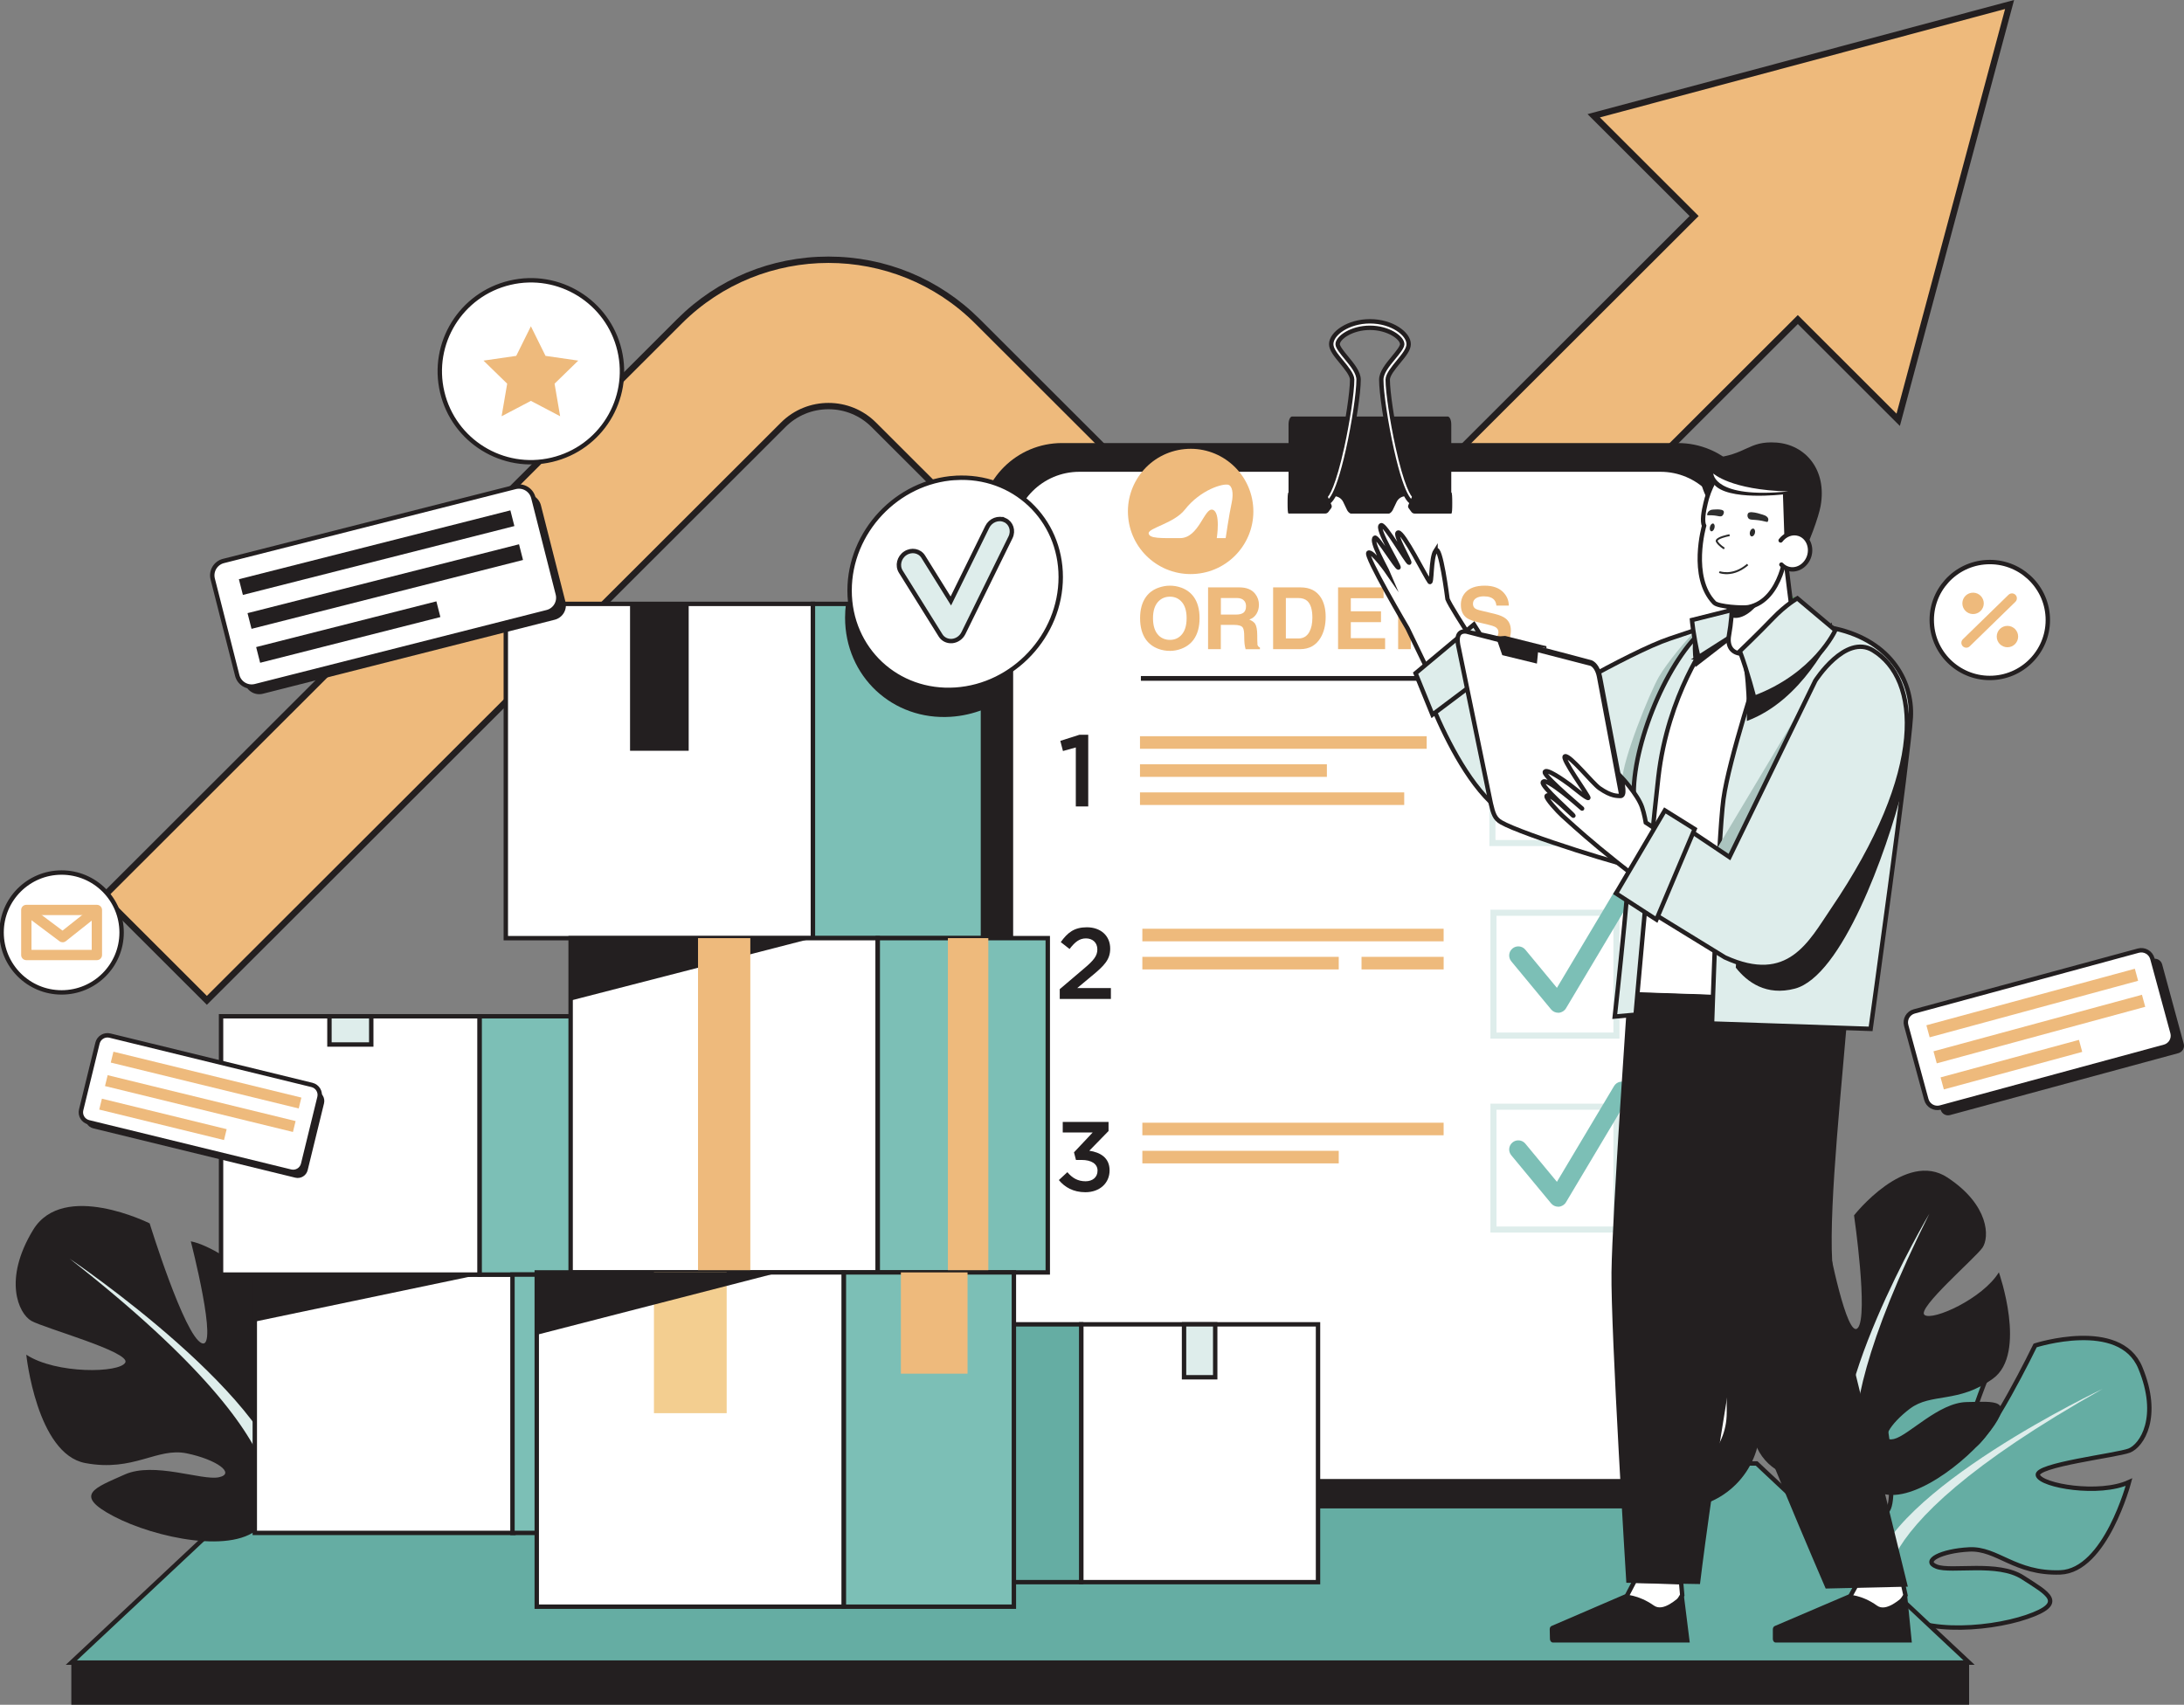 <svg xmlns="http://www.w3.org/2000/svg" width="497" height="388" viewBox="0 0 497 388" fill="none"><rect x="0" y="0" width="497" height="388" fill="#808080" stroke="none"/><g clip-path="url(#clip0_98_1196)"><path d="M23.491 204.124L154.646 73.115C163.682 64.088 175.721 59.112 188.537 59.112C201.352 59.112 213.391 64.081 222.428 73.115L281.688 132.306C284.437 135.051 288.092 136.558 291.986 136.558C295.881 136.558 299.543 135.044 302.285 132.306L385.522 49.166L362.677 26.347L457.315 1.021L431.96 95.549L409.114 72.731L325.877 155.871C316.826 164.911 304.787 169.895 291.986 169.895C279.186 169.895 267.147 164.919 258.095 155.871L198.835 96.68C196.086 93.934 192.431 92.427 188.537 92.427C184.642 92.427 180.979 93.941 178.238 96.68L47.084 227.681L23.491 204.116V204.124Z" fill="#EEBA7C"></path><path d="M456.285 2.05L431.583 94.151L409.115 71.709L325.363 155.364C316.449 164.267 304.591 169.171 291.987 169.171C279.382 169.171 267.524 164.267 258.61 155.364L199.35 96.172C196.369 93.195 192.453 91.703 188.537 91.703C184.62 91.703 180.704 93.195 177.723 96.172L47.077 226.66L24.514 204.124L155.161 73.629C164.364 64.436 176.454 59.843 188.537 59.843C200.619 59.843 212.709 64.436 221.913 73.629L281.173 132.82C284.154 135.797 288.07 137.29 291.987 137.29C295.903 137.29 299.819 135.797 302.8 132.82L386.552 49.166L364.076 26.723L456.285 2.05ZM458.337 0L455.908 0.652L363.699 25.325L361.27 25.977L363.047 27.752L384.492 49.173L301.77 131.799C299.159 134.407 295.685 135.841 291.979 135.841C288.273 135.841 284.799 134.407 282.188 131.799L222.928 72.607C213.754 63.444 201.533 58.395 188.522 58.395C175.511 58.395 163.291 63.444 154.116 72.607L23.491 203.095L22.469 204.116L23.491 205.138L46.054 227.674L47.077 228.696L48.099 227.674L178.746 97.186C181.357 94.579 184.831 93.144 188.537 93.144C192.243 93.144 195.717 94.579 198.328 97.186L257.588 156.378C266.777 165.556 278.997 170.613 291.994 170.613C304.99 170.613 317.211 165.556 326.4 156.378L409.122 73.752L430.567 95.173L432.344 96.948L432.997 94.521L457.685 2.427L458.337 0Z" fill="#231F20"></path><path d="M463.13 306.229C463.13 306.229 452.389 328.374 448.56 329.359C444.731 330.345 454.043 308.634 454.043 308.634C446.406 308.88 428.376 320.594 428.376 320.594C428.376 320.594 432.677 344.253 428.717 344.275C424.765 344.289 425.983 323.129 425.983 323.129C418.963 326.259 413.255 335.647 413.255 335.647C406.532 350.599 426.099 358.452 426.099 358.452L430.451 365.304C434.802 372.157 451.991 371.172 461.23 368.006C470.47 364.841 465.988 362.697 460.316 359.017C454.645 355.337 444.085 357.865 440.706 356.568C437.319 355.271 441.728 352.975 448.118 352.649C454.507 352.316 458.489 358.227 468.831 357.879C479.173 357.532 484.482 337.328 484.482 337.328C477.708 340.428 464.552 338.168 463.754 335.799C462.956 333.43 481.719 331.257 484.547 330.149C487.376 329.041 491.727 322.55 487.056 311.293C482.386 300.035 463.145 306.222 463.145 306.222L463.13 306.229Z" fill="#65ADA3" stroke="#231F20" stroke-miterlimit="10"></path><path d="M426.099 358.451C426.099 358.451 427.412 366.681 423.524 376.822L423.996 380.466C423.996 380.466 427.745 367.383 430.443 365.304C430.443 365.304 416.932 350.736 478.506 316.103C478.506 316.103 429.544 339.226 426.092 358.451H426.099Z" fill="#DEEDEB"></path><path d="M64.583 333.083L16.23 378.409H448.096L399.743 333.083H64.583Z" fill="#65ADA3" stroke="#231F20" stroke-miterlimit="10"></path><path d="M448.096 378.409H16.23V387.993H448.096V378.409Z" fill="#231F20"></path><path d="M381.822 100.838H241.675C231.357 100.838 222.992 109.192 222.992 119.498V324.651C222.992 334.957 231.357 343.311 241.675 343.311H381.822C392.14 343.311 400.505 334.957 400.505 324.651V119.498C400.505 109.192 392.14 100.838 381.822 100.838Z" fill="#231F20"></path><path d="M377.862 107.379H245.635C237.307 107.379 230.557 114.122 230.557 122.44V321.565C230.557 329.882 237.307 336.625 245.635 336.625H377.862C386.19 336.625 392.94 329.882 392.94 321.565V122.44C392.94 114.122 386.19 107.379 377.862 107.379Z" fill="white"></path><path d="M329.445 94.796H294.045C293.595 94.796 293.226 95.593 293.226 96.585V112.928H303.575C304.467 112.928 305.279 113.442 305.664 114.246L306.556 116.108C306.686 116.383 307.129 116.891 307.433 116.891H316.049C316.361 116.891 316.796 116.383 316.927 116.108L317.819 114.246C318.203 113.442 319.016 112.928 319.908 112.928H330.257V96.585C330.257 95.6 329.894 94.796 329.437 94.796H329.445Z" fill="#231F20"></path><path d="M318.073 101.693C316.796 95.89 315.796 89.175 315.796 86.407C315.796 85.306 317.094 83.734 318.24 82.336C319.487 80.822 320.56 79.518 320.56 78.33C320.56 75.925 316.709 73.129 311.749 73.129C306.788 73.129 302.937 75.925 302.937 78.33C302.937 79.518 304.01 80.822 305.258 82.336C306.404 83.727 307.702 85.306 307.702 86.407C307.702 89.175 306.701 95.89 305.424 101.693C303.517 110.342 301.987 112.921 301.457 113.073H299.071V114.536H301.457C302.168 114.536 304.054 114.536 306.773 102.381C308.115 96.375 309.167 89.363 309.167 86.415C309.167 84.792 307.753 83.075 306.389 81.416C305.461 80.286 304.402 79.004 304.402 78.345C304.402 76.874 307.557 74.607 311.749 74.607C315.941 74.607 319.095 76.874 319.095 78.345C319.095 79.004 318.037 80.286 317.108 81.416C315.745 83.075 314.331 84.792 314.331 86.415C314.331 89.363 315.382 96.375 316.724 102.381C319.444 114.536 321.329 114.536 322.04 114.536H324.426V113.073H322.062C321.518 112.921 319.98 110.342 318.073 101.693Z" fill="white" stroke="#231F20" stroke-miterlimit="10"></path><path d="M301.986 112.624C301.841 112.298 301.522 112.088 301.167 112.088H293.233C293.037 112.088 293.008 113.16 293.008 114.486C293.008 115.811 293.037 116.883 293.233 116.883H301.573C301.856 116.883 302.124 116.746 302.291 116.521L302.922 115.666C303.074 115.464 303.103 115.188 303.002 114.957L301.979 112.617L301.986 112.624Z" fill="#231F20"></path><path d="M330.264 112.088H322.33C321.974 112.088 321.655 112.298 321.51 112.624L320.487 114.964C320.386 115.196 320.415 115.471 320.567 115.674L321.198 116.529C321.365 116.753 321.633 116.891 321.916 116.891H330.257C330.452 116.891 330.481 115.819 330.481 114.493C330.481 113.167 330.452 112.095 330.257 112.095L330.264 112.088Z" fill="#231F20"></path><path d="M315.179 116.108L314.41 114.493C314.207 114.073 313.779 113.798 313.308 113.798H310.189C309.718 113.798 309.29 114.066 309.087 114.493L308.318 116.108C308.187 116.384 307.745 116.891 307.44 116.891H316.056C315.752 116.891 315.309 116.384 315.179 116.108Z" fill="#231F20"></path><path d="M343.181 153.864H259.625V154.944H343.181V153.864Z" fill="#231F20"></path><path d="M268.799 133.747C267.972 133.45 267.124 133.298 266.232 133.298C265.34 133.298 264.477 133.458 263.621 133.769C262.424 134.197 261.474 134.892 260.778 135.863C259.893 137.087 259.443 138.702 259.443 140.702C259.443 142.701 259.893 144.346 260.792 145.599C261.489 146.548 262.439 147.25 263.635 147.692C264.462 147.989 265.325 148.141 266.232 148.141C267.138 148.141 267.951 147.982 268.799 147.671C269.996 147.221 270.946 146.519 271.642 145.555C272.527 144.309 272.977 142.694 272.977 140.695C272.977 138.695 272.534 137.058 271.642 135.834C270.946 134.878 269.996 134.182 268.799 133.74V133.747ZM268.719 144.65C268.052 145.309 267.218 145.635 266.232 145.635C265.245 145.635 264.368 145.309 263.693 144.65C262.816 143.788 262.381 142.469 262.381 140.702C262.381 138.934 262.823 137.645 263.715 136.783C264.397 136.131 265.238 135.805 266.232 135.805C267.225 135.805 268.052 136.131 268.719 136.783C269.597 137.63 270.032 138.941 270.032 140.702C270.032 142.462 269.597 143.788 268.719 144.65Z" fill="#EEBA7C"></path><path d="M286.154 146.591C286.118 146.214 286.104 145.541 286.104 144.57C286.104 143.36 285.944 142.498 285.632 141.991C285.407 141.629 284.965 141.303 284.298 141.006C284.987 140.774 285.524 140.354 285.908 139.746C286.292 139.137 286.488 138.434 286.488 137.637C286.488 136.725 286.213 135.906 285.661 135.189C284.885 134.189 283.689 133.689 282.05 133.689H274.913V147.75H277.814V142.223H280.831C281.868 142.223 282.528 142.426 282.811 142.839C283.036 143.15 283.145 143.838 283.145 144.896C283.145 145.628 283.174 146.2 283.224 146.606C283.275 147.011 283.355 147.395 283.457 147.757H286.713V147.366C286.365 147.236 286.169 146.982 286.133 146.606L286.154 146.591ZM283.007 139.42C282.637 139.724 282.064 139.876 281.288 139.876H277.829V136.109H281.477C282.245 136.109 282.811 136.326 283.159 136.761C283.42 137.072 283.551 137.471 283.551 137.956C283.551 138.63 283.37 139.123 283 139.427L283.007 139.42Z" fill="#EEBA7C"></path><path d="M295.945 133.689H289.715V147.75H295.836C297.917 147.75 299.469 146.895 300.499 145.186C301.283 143.882 301.674 142.281 301.674 140.383C301.674 138.637 301.319 137.188 300.601 136.029C299.615 134.465 298.07 133.689 295.945 133.689ZM297.968 143.824C297.417 144.816 296.59 145.316 295.481 145.316H292.616V136.109H295.437C296.322 136.109 297.018 136.341 297.511 136.797C298.273 137.507 298.65 138.768 298.65 140.571C298.65 141.919 298.418 142.998 297.961 143.824H297.968Z" fill="#EEBA7C"></path><path d="M307.397 141.6H314.265V139.13H307.397V136.152H314.853V133.689H304.496V147.743H315.201V145.244H307.397V141.6Z" fill="#EEBA7C"></path><path d="M329.408 146.591C329.372 146.214 329.358 145.541 329.358 144.57C329.358 143.36 329.198 142.498 328.886 141.991C328.661 141.629 328.219 141.303 327.552 141.006C328.241 140.774 328.777 140.354 329.162 139.746C329.546 139.137 329.742 138.434 329.742 137.637C329.742 136.725 329.466 135.906 328.915 135.189C328.139 134.189 326.943 133.689 325.303 133.689H318.167V147.75H321.068V142.223H324.085C325.122 142.223 325.782 142.426 326.065 142.839C326.29 143.15 326.399 143.838 326.399 144.896C326.399 145.628 326.428 146.2 326.478 146.606C326.529 147.011 326.609 147.395 326.71 147.757H329.967V147.366C329.619 147.236 329.423 146.982 329.387 146.606L329.408 146.591ZM326.261 139.42C325.891 139.724 325.318 139.876 324.542 139.876H321.082V136.109H324.731C325.499 136.109 326.065 136.326 326.413 136.761C326.674 137.072 326.805 137.471 326.805 137.956C326.805 138.63 326.623 139.123 326.254 139.427L326.261 139.42Z" fill="#EEBA7C"></path><path d="M342.709 140.832C342.158 140.376 341.302 139.999 340.134 139.717L336.69 138.891C336.233 138.775 335.899 138.644 335.703 138.5C335.362 138.253 335.195 137.891 335.195 137.406C335.195 136.833 335.464 136.392 336.001 136.087C336.45 135.848 337.001 135.725 337.669 135.725C338.778 135.725 339.569 136 340.04 136.551C340.301 136.848 340.468 137.283 340.526 137.84H343.347C343.347 136.732 342.97 135.761 342.209 134.921C341.23 133.834 339.786 133.298 337.864 133.298C335.848 133.298 334.376 133.827 333.448 134.878C332.78 135.638 332.44 136.558 332.44 137.645C332.44 139.028 332.904 140.043 333.839 140.687C334.39 141.064 335.413 141.419 336.914 141.759L338.445 142.114C339.344 142.324 339.96 142.527 340.294 142.723C340.758 142.998 340.99 143.382 340.99 143.867C340.99 144.548 340.671 145.041 340.033 145.338C339.562 145.563 338.902 145.671 338.053 145.671C336.914 145.671 336.095 145.389 335.58 144.831C335.239 144.447 335.072 143.969 335.072 143.397H332.251C332.251 144.614 332.614 145.628 333.332 146.439C334.347 147.576 335.986 148.141 338.256 148.141C339.982 148.141 341.367 147.707 342.412 146.83C343.347 146.048 343.819 144.94 343.819 143.52C343.819 142.353 343.449 141.455 342.709 140.832Z" fill="#EEBA7C"></path><path d="M338.931 192.569H368.303V163.231H338.931V192.569ZM340.316 164.615H366.918V191.186H340.316V164.615Z" fill="#DEEDEB"></path><path d="M369.92 158.493C368.934 157.907 367.665 158.233 367.077 159.211L354.073 181.008L346.886 172.322C346.154 171.439 344.848 171.315 343.963 172.047C343.079 172.779 342.955 174.083 343.688 174.966L352.753 185.919C353.152 186.398 353.74 186.673 354.349 186.673C354.4 186.673 354.458 186.673 354.509 186.673C355.183 186.622 355.785 186.245 356.133 185.666L370.645 161.34C371.233 160.355 370.907 159.087 369.927 158.501L369.92 158.493Z" fill="#99B1DA"></path><path d="M324.664 167.563H259.421V170.424H324.664V167.563Z" fill="#EEBA7C"></path><path d="M319.551 180.349H259.421V183.21H319.551V180.349Z" fill="#EEBA7C"></path><path d="M301.95 173.952H259.421V176.814H301.95V173.952Z" fill="#EEBA7C"></path><path d="M241.29 168.621L241.892 170.931L244.815 170.12V183.543H247.643V167.23H245.649L241.29 168.621Z" fill="#231F20"></path><path d="M339.163 236.389H368.536V207.051H339.163V236.389ZM340.548 208.434H367.151V235.005H340.548V208.434Z" fill="#DEEDEB"></path><path d="M370.146 202.32C369.159 201.733 367.89 202.059 367.303 203.037L354.299 224.835L347.112 216.149C346.379 215.265 345.074 215.142 344.189 215.874C343.304 216.605 343.181 217.909 343.913 218.793L352.979 229.746C353.378 230.224 353.965 230.5 354.575 230.5C354.625 230.5 354.683 230.5 354.734 230.5C355.409 230.449 356.011 230.072 356.359 229.493L370.871 205.167C371.458 204.182 371.132 202.914 370.153 202.327L370.146 202.32Z" fill="#7CBFB6"></path><path d="M248.456 222.125C251.285 219.778 252.641 218.424 252.641 215.895C252.641 212.976 250.48 211.049 247.325 211.049C244.453 211.049 242.93 212.266 241.392 214.425L243.394 215.99C244.634 214.381 245.649 213.577 247.122 213.577C248.594 213.577 249.718 214.497 249.718 216.084C249.718 217.533 248.913 218.568 246.701 220.423L241.16 225.132V227.363H252.8V224.878H245.142L248.456 222.118V222.125Z" fill="#231F20"></path><path d="M328.517 211.382H259.959V214.244H328.517V211.382Z" fill="#EEBA7C"></path><path d="M328.525 217.779H309.835V220.64H328.525V217.779Z" fill="#EEBA7C"></path><path d="M304.649 217.779H259.959V220.64H304.649V217.779Z" fill="#EEBA7C"></path><path d="M339.163 280.534H368.536V251.196H339.163V280.534ZM340.548 252.579H367.151V279.151H340.548V252.579Z" fill="#DEEDEB"></path><path d="M370.146 246.465C369.159 245.879 367.89 246.205 367.303 247.182L354.299 268.98L347.112 260.294C346.379 259.41 345.074 259.287 344.189 260.019C343.304 260.751 343.181 262.055 343.913 262.938L352.979 273.891C353.378 274.369 353.965 274.645 354.575 274.645C354.625 274.645 354.683 274.645 354.734 274.645C355.409 274.594 356.011 274.217 356.359 273.638L370.871 249.312C371.458 248.327 371.132 247.059 370.153 246.473L370.146 246.465Z" fill="#7CBFB6"></path><path d="M328.517 255.528H259.959V258.389H328.517V255.528Z" fill="#EEBA7C"></path><path d="M304.649 261.924H259.959V264.785H304.649V261.924Z" fill="#EEBA7C"></path><path d="M247.876 261.917L252.264 257.418V255.346H241.842V257.751H248.659L244.402 262.272L244.852 264.003H246.135C248.34 264.003 249.762 264.88 249.762 266.43C249.762 267.98 248.594 268.857 247.035 268.857C245.28 268.857 244.018 268.118 242.893 266.785L240.957 268.581C242.284 270.197 244.242 271.349 246.991 271.349C250.255 271.349 252.503 269.277 252.503 266.379C252.503 263.482 250.364 262.265 247.869 261.902L247.876 261.917Z" fill="#231F20"></path><path d="M434.679 320.587C439.473 316.972 445.674 319.478 453.535 313.77C461.39 308.069 454.87 289.575 454.87 289.575C451.236 295.544 439.828 300.702 437.957 299.282C436.086 297.862 449.525 286.315 451.142 283.968C452.752 281.621 452.723 274.29 443.164 267.995C433.606 261.7 421.915 276.615 421.915 276.615C421.915 276.615 425.229 299.463 422.77 302.245C420.312 305.026 416.12 283.258 416.12 283.258C410.311 287.459 402.471 306.033 402.471 306.033C402.471 306.033 418.267 322.166 415.206 324.252C412.138 326.346 401.948 309.257 401.948 309.257C398.141 315.378 398.648 325.672 398.648 325.672C401.296 340.827 420.638 336.647 420.638 336.647L427.63 339.689C434.621 342.732 447.458 332.931 452.97 325.614C458.482 318.298 453.869 318.993 447.523 319.109C441.177 319.232 434.302 326.737 430.995 327.512C427.688 328.287 429.9 324.187 434.686 320.572L434.679 320.587Z" fill="#231F20"></path><path d="M420.638 336.661C420.638 336.661 425.99 342.37 428.311 352.287L430.596 354.873C430.596 354.873 426.621 342.732 427.622 339.704C427.622 339.704 409.455 335.48 439.059 276.224C439.059 276.224 413.19 319.913 420.631 336.668L420.638 336.661Z" fill="#DEEDEB"></path><path d="M372.017 359.763L370.298 363.045L369 364.645L377.957 371.049L382.816 363.052L382.555 360.132L372.017 359.763Z" fill="white" stroke="#231F20" stroke-miterlimit="10"></path><path d="M382.708 363.008C381.721 363.82 378.523 366.949 376.376 365.428C372.75 362.871 369.66 362.929 369.66 362.929L353.096 370.064C352.827 370.173 352.653 370.477 352.66 370.825L352.711 373.041C352.718 373.483 353.023 373.838 353.386 373.838H384.528L383.208 363.284C383.172 362.994 382.896 362.842 382.7 363.008H382.708Z" fill="#231F20"></path><path d="M422.966 359.806L421.175 363.073L419.848 364.674L428.587 371.056L433.62 363.081L432.605 358.452L422.966 359.806Z" fill="white" stroke="#231F20" stroke-miterlimit="10"></path><path d="M433.519 363.037C432.518 363.848 429.262 366.963 427.158 365.449C423.619 362.899 420.544 362.957 420.544 362.957L403.885 370.078C403.617 370.187 403.436 370.491 403.436 370.832V373.041C403.436 373.483 403.718 373.838 404.081 373.838H435.064L434.019 363.312C433.99 363.023 433.722 362.87 433.519 363.037Z" fill="#231F20"></path><path d="M366.716 289.546C366.534 302.868 370.095 360.241 370.095 360.241L386.856 360.531C386.856 360.531 398.54 262.583 415.83 229.058L370.443 225.747C370.443 225.747 366.904 276.057 366.716 289.553V289.546Z" fill="#231F20"></path><path d="M416.939 287.054C416.185 273.522 419.303 245.669 420.703 227.428L372.452 225.733C372.452 225.733 373.953 237.975 376.854 251.341C380.038 266.039 384.295 282.092 389.445 296.949C397.321 319.66 415.46 361.552 415.46 361.552L434.157 361.125L418.535 297.551C417.672 294.124 417.142 290.611 416.946 287.061L416.939 287.054Z" fill="#231F20"></path><path d="M326.675 125.33C325.551 127.068 325.913 133.182 325.326 132.429C324.47 131.328 319.357 121.034 318.189 121.201C317.022 121.36 321.134 128.104 320.67 128.075C320.205 128.046 315.15 119.194 314.295 119.542C312.931 120.092 318.661 129.068 318.24 129.184C317.812 129.299 313.439 122.041 312.88 122.381C311.778 123.055 315.339 129.126 315.912 130.48C315.912 130.48 312.322 125.272 311.415 125.801C310.487 126.351 320.307 142.998 320.307 142.998C320.307 142.998 326.617 156.255 329.946 162.441L340.759 154.292C340.759 154.292 330.323 138.768 329.402 136.341C329.402 136.341 327.799 123.598 326.675 125.337V125.33Z" fill="white" stroke="#231F20" stroke-miterlimit="10"></path><path d="M347.699 162.093L334.891 142.824L323.026 152.937C323.026 152.937 334.587 188.723 349.571 187.093C364.554 185.47 386.972 170.685 386.972 170.685L395.987 139.912C395.987 139.912 389.285 142.252 379.973 145.352C370.661 148.46 347.699 162.086 347.699 162.086V162.093Z" fill="#DEEDEB" stroke="#231F20" stroke-miterlimit="10"></path><path d="M322.135 153.227L325.971 162.651L341.151 151.242L335.414 142.136L322.135 153.227Z" fill="#DEEDEB" stroke="#231F20" stroke-miterlimit="10"></path><path d="M391.831 141.354C390.315 141.875 388.429 142.52 386.268 143.252C383.947 145.2 379.197 151.097 377.5 154.045C375.317 157.841 369.181 173.119 369.188 177.531L371.451 181.406C379.081 177.451 386.972 170.692 386.972 170.692L394.434 145.215L392.041 145.447L391.831 141.354Z" fill="#ABC4BF"></path><path d="M413.806 142.114L407.482 137.652L407.533 138.007L399.613 146.323L394.253 146.569V141.926L389.641 143.512C388.19 143.693 383.447 149.778 381.264 153.183C378.9 156.87 375.868 165.585 375.658 169.982L370.443 225.74L420.703 227.42C420.703 227.42 432.909 180.761 432.22 163.462C431.771 152.227 413.813 142.114 413.813 142.114H413.806Z" fill="white"></path><path d="M371.778 180.537C371.778 193.033 367.463 231.369 367.463 231.369L372.206 230.941C372.206 230.941 375.223 195.836 377.384 176.879C379.538 157.921 388.814 145.649 388.814 145.649L389.032 142.201C380.409 148.235 371.778 168.048 371.778 180.537Z" fill="#DEEDEB" stroke="#231F20" stroke-miterlimit="10"></path><path d="M416.359 142.802C411.282 147.417 400.505 151.416 400.505 151.416C400.505 151.416 393.419 172.829 392.194 181.899C390.961 190.968 389.604 232.948 389.604 232.948L425.686 234.172C425.686 234.172 434.374 171.714 434.831 163.26C435.295 154.806 429.907 145.265 416.359 142.81V142.802Z" fill="#DEEDEB" stroke="#231F20" stroke-miterlimit="10"></path><path d="M417.172 167.186C413.734 174.546 402.449 195.148 395.951 206.608C395.603 211.527 395.277 216.228 395.001 220.227C397.641 223.581 401.963 226.718 408.44 225.015C419.116 222.212 429.298 194.069 433.062 179.095C433.548 175.256 433.961 171.822 434.273 169.084C432.554 160.818 421.096 158.783 417.172 167.186Z" fill="#231F20"></path><path d="M425.345 148.17C419.862 147.033 413.77 154.603 413.77 154.603L388.677 196.561L387.219 213.519C401.071 221.321 406.982 212.034 412.61 205.464C422.016 194.489 427.862 184.789 430.959 176.582C431.851 170.026 432.373 164.259 432.213 160.377C432.032 155.929 428.942 151.669 425.345 148.17Z" fill="#ABC4BF"></path><path d="M364.598 154.089C364.242 152.191 363.387 150.8 362.27 150.3C362.27 150.3 342.877 145.056 336.168 143.723C334.108 143.31 332.933 144.983 333.608 148.084L340.36 182.363C340.817 184.623 341.81 186.303 343.101 186.991L369.957 195.75C372.655 196.235 372.177 193.989 372.003 193.098L364.598 154.089Z" fill="#231F20"></path><path d="M362.103 151.075L333.637 143.723C331.331 143.534 331.541 145.773 331.983 147.569L339.258 182.877C339.802 185.246 340.186 186.325 341.586 187.144C346.481 189.99 372.141 197.894 372.003 197.191L363.887 153.98C363.604 152.531 362.952 151.474 362.103 151.068V151.075Z" fill="white" stroke="#231F20" stroke-miterlimit="10"></path><path d="M373.671 183.71C372.662 180.776 368.927 176.821 368.927 176.821C369.196 178.306 369.994 181.312 368.659 181.167C368.05 181.102 366.773 181.334 363.974 179.385C362.436 178.313 357.352 171.945 356.177 172.127C355.003 172.315 361.74 181.37 361.45 181.609C361.16 181.848 358.273 179.385 357.236 178.61C355.931 177.639 351.71 174.655 351.536 175.749C351.369 176.842 361.863 185.521 359.753 183.804C359.615 183.688 351.681 176.589 351.086 178.038C350.687 179.001 357.911 185.238 358.056 185.644C358.201 186.042 352.471 180.001 351.949 181.182C351.724 181.696 354.531 184.76 355.561 185.673C357.36 187.267 366.824 196.286 383.614 207.775L388.676 196.561L374.526 187.216C374.526 187.216 374.2 185.253 373.671 183.71Z" fill="white" stroke="#231F20" stroke-miterlimit="10"></path><path d="M426.237 148.026C419.942 144.179 413.096 154.944 413.096 154.944L393.565 195.069L378.777 185.159L368.377 203.066L392.528 217.902C407.091 224.566 412.052 214.475 416.998 207.195C438.828 175.097 436.891 154.531 426.237 148.026Z" fill="#DEEDEB" stroke="#231F20" stroke-miterlimit="10"></path><path d="M367.746 203.334L376.942 209.296L385.645 188.687L378.864 184.449L367.746 203.334Z" fill="#DEEDEB" stroke="#231F20" stroke-miterlimit="10"></path><path d="M394 139.985L392.637 142.143C396.132 147.758 408.425 142.397 409.013 136.181C403.784 133.929 394.007 139.985 394.007 139.985H394Z" fill="#57935E"></path><path d="M406.387 138.007L395.937 148.207C397.764 153.104 397.518 164.1 397.518 164.1C410.304 159.341 416.671 144.845 417.651 143.447C416.004 142.484 406.329 137.659 406.329 137.659L406.387 138.014V138.007Z" fill="#231F20"></path><path d="M385.84 151.821L393.521 145.881L394.391 139.97C392.048 140.397 388.219 141.274 385.086 141.832C385.739 143.788 384.578 148.38 385.84 151.821Z" fill="#231F20"></path><path d="M386.486 149.605L393.811 144.94L394.384 138.775L385.035 141.115C385.035 141.115 385.289 144.367 386.493 149.605H386.486Z" fill="#DEEDEB" stroke="#231F20" stroke-miterlimit="10"></path><path d="M392.999 133.755C392.999 133.755 392.991 133.762 392.97 133.784C393.47 133.711 393.891 133.632 394.166 133.595C394.268 132.871 394.435 139.231 393.463 144.541C392.448 150.105 399.026 149.996 402.514 145.352L407.787 139.014C407.787 139.014 406.604 130.14 406.314 126.677L392.999 133.747V133.755Z" fill="white" stroke="#231F20" stroke-miterlimit="10"></path><path d="M394.058 140.47C395.196 140.977 399.301 140.919 403.624 131.56C398.264 132.958 395.892 135.551 394.21 136.145C394.246 137.319 394.232 138.84 394.058 140.47Z" fill="#231F20"></path><path d="M402.681 104.814C395.32 103.605 390.7 105.85 388.415 113.406C388.299 113.79 388.212 114.181 388.118 114.565C387.668 116.398 387.306 118.636 387.792 119.672C387.792 119.672 384.441 131.328 390.105 137.188C390.99 138.108 396.72 138.441 397.894 138.195C405.684 136.58 406.576 124.765 406.576 124.765C406.8 124.105 410.47 123.859 410.681 123.178C412.697 116.644 411.689 106.292 402.696 104.807L402.681 104.814Z" fill="white" stroke="#231F20" stroke-miterlimit="10"></path><path d="M391.339 130.002L391.172 130.401C391.223 130.422 391.781 130.64 392.666 130.676C393.913 130.727 395.799 130.408 397.844 128.655L397.561 128.329C394.276 131.147 391.36 130.009 391.331 130.002H391.339Z" fill="#2B2B2B"></path><path d="M401.695 117.34C401.565 117.274 398.41 116.115 397.83 116.789C397.597 117.057 397.605 117.571 397.83 117.905C398.214 118.47 399.004 118.158 400.919 118.528C401.818 118.702 402.181 118.875 402.261 118.745C402.391 118.52 402.689 117.854 401.702 117.347L401.695 117.34Z" fill="#2F2F2F"></path><path d="M389.467 116.028C388.604 116.275 388.459 116.992 388.488 117.209C388.509 117.332 388.821 117.26 389.525 117.282C391.026 117.34 391.527 117.76 391.962 117.354C392.216 117.115 392.361 116.666 392.266 116.391C392.027 115.695 389.576 116 389.46 116.028H389.467Z" fill="#2F2F2F"></path><path d="M399.019 120.317C398.707 120.237 398.352 120.563 398.228 121.049C398.098 121.534 398.25 121.998 398.562 122.077C398.874 122.157 399.229 121.831 399.353 121.346C399.483 120.86 399.331 120.397 399.019 120.317Z" fill="#2B2B2B"></path><path d="M389.866 119.158C389.583 119.085 389.249 119.419 389.126 119.904C389.003 120.389 389.126 120.838 389.409 120.918C389.692 120.991 390.025 120.657 390.148 120.172C390.279 119.687 390.148 119.238 389.866 119.158Z" fill="#2B2B2B"></path><path d="M404.204 100.729C397.757 100.287 397.604 103.532 389.489 104.293C383.991 104.807 388.415 113.413 388.415 113.413C388.851 111.559 390.026 110.197 390.026 110.197C393.05 114.065 405.734 112.529 405.734 112.529L406.119 123.99L406.692 127.054L406.402 127.764C407.011 129.292 408.476 129.56 409.281 128.126C411.798 123.627 413.894 117.448 414.3 115.203C415.815 106.872 410.811 101.185 404.211 100.729H404.204Z" fill="#231F20"></path><path d="M406.938 111.849C393.775 111.508 389.888 107.763 389.888 107.763C389.888 107.763 389.975 113.536 406.938 111.849Z" fill="white"></path><path d="M405.386 128.503C405.785 128.923 406.278 129.249 406.851 129.43C408.824 130.06 410.992 128.8 411.696 126.612C412.392 124.424 411.355 122.142 409.382 121.512C407.852 121.027 406.206 121.671 405.212 123.004" fill="white"></path><path d="M405.386 128.503C405.785 128.923 406.278 129.249 406.851 129.43C408.824 130.06 410.992 128.8 411.696 126.612C412.392 124.424 411.355 122.142 409.382 121.512C407.852 121.027 406.206 121.671 405.212 123.004" stroke="#231F20" stroke-linecap="round" stroke-linejoin="round"></path><path d="M393.638 122.012L393.558 121.592C393.108 121.679 390.845 122.135 390.497 122.881C390.417 123.048 390.425 123.222 390.519 123.381C391.019 124.265 392.231 124.997 392.281 125.025L392.499 124.656C392.499 124.656 391.331 123.953 390.889 123.171C390.86 123.128 390.867 123.099 390.889 123.062C391.077 122.657 392.615 122.2 393.645 122.012H393.638Z" fill="#2B2B2B"></path><path opacity="0.3" d="M393.557 118.723C393.05 118.658 392.738 118.803 392.542 118.6C392.542 118.6 392.665 118.839 392.803 118.854C392.941 118.868 393.282 118.868 393.528 118.897C393.775 118.926 394.109 119.02 394.254 119.035C394.399 119.049 394.602 118.854 394.602 118.854C394.333 118.999 394.072 118.788 393.557 118.73V118.723Z" fill="white"></path><path d="M403.384 140.789C400.346 143.969 395.929 148.207 395.929 148.207C397.756 153.104 399.2 158.834 399.2 158.834C413.052 153.683 417.65 143.447 417.65 143.447L409.012 136.181C409.012 136.181 406.43 137.608 403.384 140.789Z" fill="#DEEDEB" stroke="#231F20" stroke-miterlimit="10"></path><path d="M341.862 149.112L349.745 151.032L350.115 147.359L340.411 144.903L341.862 149.112Z" fill="#231F20"></path><path d="M349.542 146.946L351.914 147.569L351.906 147.091L349.542 146.946Z" fill="#231F20"></path><path d="M340.396 144.903L350.115 147.359L351.906 147.091L342.521 144.737L340.396 144.903Z" fill="#231F20"></path><path d="M299.934 301.419H246.048V360.096H299.934V301.419Z" fill="white" stroke="#231F20" stroke-miterlimit="10"></path><path d="M246.041 301.419H216.204V360.096H246.041V301.419Z" fill="#65ADA3" stroke="#231F20" stroke-miterlimit="10"></path><path d="M276.537 301.419H269.444V313.466H276.537V301.419Z" fill="#DEEDEB" stroke="#231F20" stroke-miterlimit="10"></path><path d="M71.161 302.723C71.161 302.723 68.971 325.658 64.728 324.991C60.478 324.317 69.014 299.608 69.014 299.608C69.014 299.608 51.586 284.048 43.42 282.526C43.42 282.526 49.838 307.388 45.886 305.693C41.933 303.998 34.057 278.441 34.057 278.441C34.057 278.441 14.41 268.618 7.527 279.94C0.645 291.263 4.249 298.956 7.107 300.615C9.957 302.267 29.764 307.7 28.509 310.112C27.254 312.524 12.749 312.778 5.983 308.33C5.983 308.33 8.34 330.91 19.392 332.989C30.453 335.068 35.703 329.374 42.513 330.786C49.324 332.199 53.675 335.394 49.824 336.22C45.973 337.053 35.051 332.597 28.349 335.611C21.648 338.632 16.477 340.189 25.876 345.115C35.275 350.041 53.581 353.939 59.39 347.296L65.199 340.653C65.199 340.653 87.522 335.444 82.772 318.269C82.772 318.269 78.189 307.243 71.168 302.723H71.161Z" fill="#231F20"></path><path d="M15.89 286.511C76.31 333.88 59.39 347.296 59.39 347.296C61.95 349.976 65.2 340.653 65.2 340.653C64.67 319.428 15.897 286.511 15.897 286.511H15.89Z" fill="#DEEDEB"></path><path d="M116.845 290.096H57.983V348.889H116.845V290.096Z" fill="white" stroke="#231F20" stroke-miterlimit="10"></path><path d="M109.164 231.303H50.303V290.096H109.164V231.303Z" fill="white" stroke="#231F20" stroke-miterlimit="10"></path><path d="M84.484 231.303H74.969V237.729H84.484V231.303Z" fill="#DEEDEB" stroke="#231F20" stroke-miterlimit="10"></path><path d="M57.983 300.803L109.157 290.096H57.983V300.803Z" fill="#231F20"></path><path d="M131.655 231.303H109.157V290.096H131.655V231.303Z" fill="#7CBFB6" stroke="#231F20" stroke-miterlimit="10"></path><path d="M139.117 290.096H116.62V348.889H139.117V290.096Z" fill="#7CBFB6" stroke="#231F20" stroke-miterlimit="10"></path><path d="M184.982 137.442H115.104V213.527H184.982V137.442Z" fill="white" stroke="#231F20" stroke-miterlimit="10"></path><path d="M223.682 137.442H184.997V213.526H223.682V137.442Z" fill="#7CBFB6" stroke="#231F20" stroke-miterlimit="10"></path><path d="M156.72 137.442H143.375V170.873H156.72V137.442Z" fill="#231F20"></path><path d="M210.157 137.442H200.953V145.084H210.157V137.442Z" fill="#383838"></path><path d="M192.308 140.572C192.308 153.922 203.114 164.028 216.408 163.137C218.946 162.97 221.39 162.405 223.682 161.521V137.435H192.511C192.38 138.463 192.308 139.507 192.308 140.564V140.572Z" fill="#231F20"></path><path d="M199.734 213.519H129.856V289.604H199.734V213.519Z" fill="white" stroke="#231F20" stroke-miterlimit="10"></path><path d="M238.434 213.519H199.749V289.604H238.434V213.519Z" fill="#7CBFB6" stroke="#231F20" stroke-miterlimit="10"></path><path d="M224.908 213.519H215.704V289.597H224.908V213.519Z" fill="#EEBA7C"></path><path d="M129.856 227.725L184.997 213.519H129.856V227.725Z" fill="#231F20"></path><path d="M170.746 213.519H158.845V289.633H170.746V213.519Z" fill="#EEBA7C"></path><path d="M192.024 289.597H122.146V365.681H192.024V289.597Z" fill="white" stroke="#231F20" stroke-miterlimit="10"></path><path d="M230.724 289.597H192.039V365.681H230.724V289.597Z" fill="#7CBFB6" stroke="#231F20" stroke-miterlimit="10"></path><path d="M165.365 289.597H148.814V321.637H165.365V289.597Z" fill="#F3CE90"></path><path d="M220.179 289.597H205.007V312.647H220.179V289.597Z" fill="#EEBA7C"></path><path d="M122.146 303.802L177.287 289.597H122.146V303.802Z" fill="#231F20"></path><path d="M217.437 108.763C204.143 109.567 193.337 121.049 193.337 134.399C193.337 147.75 204.143 157.856 217.437 156.965C230.68 156.081 241.385 144.606 241.385 131.342C241.385 118.079 230.68 107.966 217.437 108.77V108.763Z" fill="white" stroke="#231F20" stroke-miterlimit="10"></path><path d="M228.656 118.376C227.199 117.716 225.407 118.412 224.667 119.926L216.378 136.783L210.097 126.699C209.249 125.337 207.421 124.997 206.007 125.931C204.592 126.873 204.136 128.735 204.984 130.097L214.042 144.621C214.579 145.483 215.551 145.968 216.595 145.903C216.632 145.903 216.668 145.903 216.697 145.896C217.778 145.787 218.749 145.099 219.243 144.099L229.954 122.295C230.694 120.781 230.114 119.028 228.656 118.368V118.376Z" fill="#DEEDEB" stroke="#231F20" stroke-miterlimit="10"></path><path d="M118.987 112.566L52.58 129.412C50.771 129.871 49.677 131.708 50.137 133.515L55.715 155.456C56.175 157.263 58.014 158.356 59.823 157.897L126.229 141.051C128.038 140.592 129.133 138.755 128.673 136.948L123.094 115.007C122.635 113.2 120.796 112.107 118.987 112.566Z" fill="#231F20"></path><path d="M117.257 110.835L50.851 127.68C49.042 128.139 47.948 129.976 48.407 131.783L53.986 153.724C54.445 155.531 56.284 156.624 58.094 156.165L124.5 139.32C126.309 138.861 127.403 137.024 126.944 135.217L121.365 113.276C120.905 111.469 119.066 110.376 117.257 110.835Z" fill="white" stroke="#231F20" stroke-miterlimit="10"></path><path d="M116.145 116.158L54.364 131.831L55.273 135.404L117.054 119.732L116.145 116.158Z" fill="#231F20"></path><path d="M118.111 123.877L56.33 139.549L57.239 143.123L119.02 127.451L118.111 123.877Z" fill="#231F20"></path><path d="M99.306 136.868L58.29 147.273L59.199 150.847L100.215 140.442L99.306 136.868Z" fill="#231F20"></path><path d="M489.895 218.264L437.927 232.357C437.003 232.607 436.457 233.559 436.708 234.481L441.626 252.574C441.877 253.497 442.829 254.042 443.753 253.791L495.722 239.698C496.645 239.447 497.191 238.496 496.94 237.573L492.022 219.481C491.771 218.558 490.819 218.013 489.895 218.264Z" fill="#231F20"></path><path d="M486.608 216.365L435.612 230.195C434.225 230.571 433.405 232 433.782 233.386L438.363 250.242C438.74 251.628 440.171 252.446 441.558 252.07L492.554 238.24C493.942 237.864 494.761 236.435 494.384 235.049L489.803 218.194C489.426 216.808 487.996 215.989 486.608 216.365Z" fill="white" stroke="#231F20" stroke-miterlimit="10"></path><path d="M485.816 220.486L438.376 233.351L439.121 236.091L486.561 223.226L485.816 220.486Z" fill="#EEBA7C"></path><path d="M487.432 226.411L439.992 239.276L440.737 242.017L488.177 229.151L487.432 226.411Z" fill="#EEBA7C"></path><path d="M473.095 236.672L441.605 245.211L442.35 247.952L473.839 239.412L473.095 236.672Z" fill="#EEBA7C"></path><path d="M23.221 238.798L19.502 253.991C19.196 255.242 19.963 256.504 21.216 256.81L67.191 268.039C68.444 268.345 69.708 267.579 70.014 266.327L73.733 251.135C74.04 249.883 73.272 248.621 72.02 248.315L26.044 237.086C24.791 236.78 23.527 237.547 23.221 238.798Z" fill="#231F20"></path><path d="M22.188 237.413L18.469 252.605C18.162 253.857 18.93 255.119 20.183 255.425L66.158 266.654C67.411 266.96 68.675 266.193 68.981 264.942L72.7 249.749C73.007 248.498 72.239 247.236 70.986 246.93L25.011 235.701C23.758 235.395 22.494 236.161 22.188 237.413Z" fill="white" stroke="#231F20" stroke-miterlimit="10"></path><path d="M25.813 239.365L25.207 241.842L67.977 252.287L68.583 249.811L25.813 239.365Z" fill="#EEBA7C"></path><path d="M24.5 244.712L23.894 247.188L66.663 257.634L67.27 255.157L24.5 244.712Z" fill="#EEBA7C"></path><path d="M23.189 250.062L22.583 252.539L50.974 259.473L51.581 256.996L23.189 250.062Z" fill="#EEBA7C"></path><path d="M125.572 104.649C136.714 102.023 143.614 90.872 140.984 79.743C138.354 68.615 127.191 61.723 116.049 64.349C104.908 66.976 98.008 78.127 100.637 89.255C103.267 100.384 114.431 107.276 125.572 104.649Z" fill="white" stroke="#231F20" stroke-miterlimit="10"></path><path d="M124.141 80.996L120.812 74.259L117.476 80.996L110.027 82.075L115.416 87.327L114.147 94.738L120.812 91.239L127.47 94.738L126.2 87.327L131.589 82.075L124.141 80.996Z" fill="#EEBA7C"></path><path d="M453.465 154.287C460.75 153.923 466.361 147.73 465.997 140.454C465.633 133.177 459.432 127.573 452.147 127.937C444.863 128.3 439.252 134.494 439.616 141.77C439.98 149.046 446.181 154.65 453.465 154.287Z" fill="white" stroke="#231F20" stroke-miterlimit="10"></path><path d="M457.067 135.37L446.674 145.497C446.232 145.932 446.225 146.635 446.652 147.077C446.87 147.301 447.16 147.417 447.457 147.417C447.755 147.417 448.023 147.308 448.241 147.098L458.634 136.971C459.076 136.536 459.083 135.834 458.655 135.392C458.227 134.95 457.517 134.943 457.074 135.37H457.067Z" fill="#EEBA7C"></path><path d="M451.435 137.392C451.472 136.049 450.412 134.929 449.066 134.892C447.721 134.854 446.6 135.914 446.563 137.257C446.525 138.601 447.586 139.721 448.931 139.758C450.276 139.795 451.397 138.736 451.435 137.392Z" fill="#EEBA7C"></path><path d="M456.821 142.448C455.472 142.448 454.384 143.534 454.384 144.882C454.384 146.229 455.479 147.316 456.821 147.316C458.162 147.316 459.257 146.229 459.257 144.882C459.257 143.534 458.162 142.448 456.821 142.448Z" fill="#EEBA7C"></path><path d="M272.352 130.591C280.196 129.816 285.926 122.836 285.15 115C284.374 107.165 277.386 101.442 269.541 102.217C261.697 102.992 255.967 109.972 256.743 117.807C257.519 125.643 264.507 131.366 272.352 130.591Z" fill="#EEBA7C"></path><path d="M279.598 110.349C278.387 109.944 273.209 111.429 269.619 116.007C267.189 119.107 261.264 120.179 261.395 121.396C261.532 122.606 264.223 122.476 268.538 122.476C272.854 122.476 274.065 115.471 275.95 116.014C277.836 116.55 276.893 122.476 276.893 122.476H278.917C278.917 122.476 279.729 116.956 280.266 114.529C280.802 112.102 280.316 110.596 279.591 110.357L279.598 110.349Z" fill="white"></path><path d="M14.019 198.589C6.476 198.589 0.362 204.696 0.362 212.23C0.362 219.764 6.476 225.871 14.019 225.871C21.561 225.871 27.675 219.764 27.675 212.23C27.675 204.696 21.561 198.589 14.019 198.589Z" fill="white" stroke="#231F20" stroke-miterlimit="10"></path><path d="M22.047 205.935H5.99C5.345 205.935 4.815 206.456 4.815 207.108V217.359C4.815 218.003 5.338 218.532 5.99 218.532H22.047C22.693 218.532 23.222 218.003 23.222 217.359V207.108C23.222 206.464 22.7 205.935 22.047 205.935ZM20.872 216.185H7.165V208.282H20.872V216.185Z" fill="#EEBA7C"></path><path d="M14.229 211.81L6.701 206.167L5.294 208.043L13.547 214.229C13.758 214.389 14.004 214.461 14.251 214.461C14.497 214.461 14.766 214.374 14.983 214.208L22.78 208.021L21.322 206.181L14.229 211.803V211.81Z" fill="#EEBA7C"></path></g><defs><clipPath id="clip0_98_1196"><rect width="497" height="388" fill="white"></rect></clipPath></defs></svg>